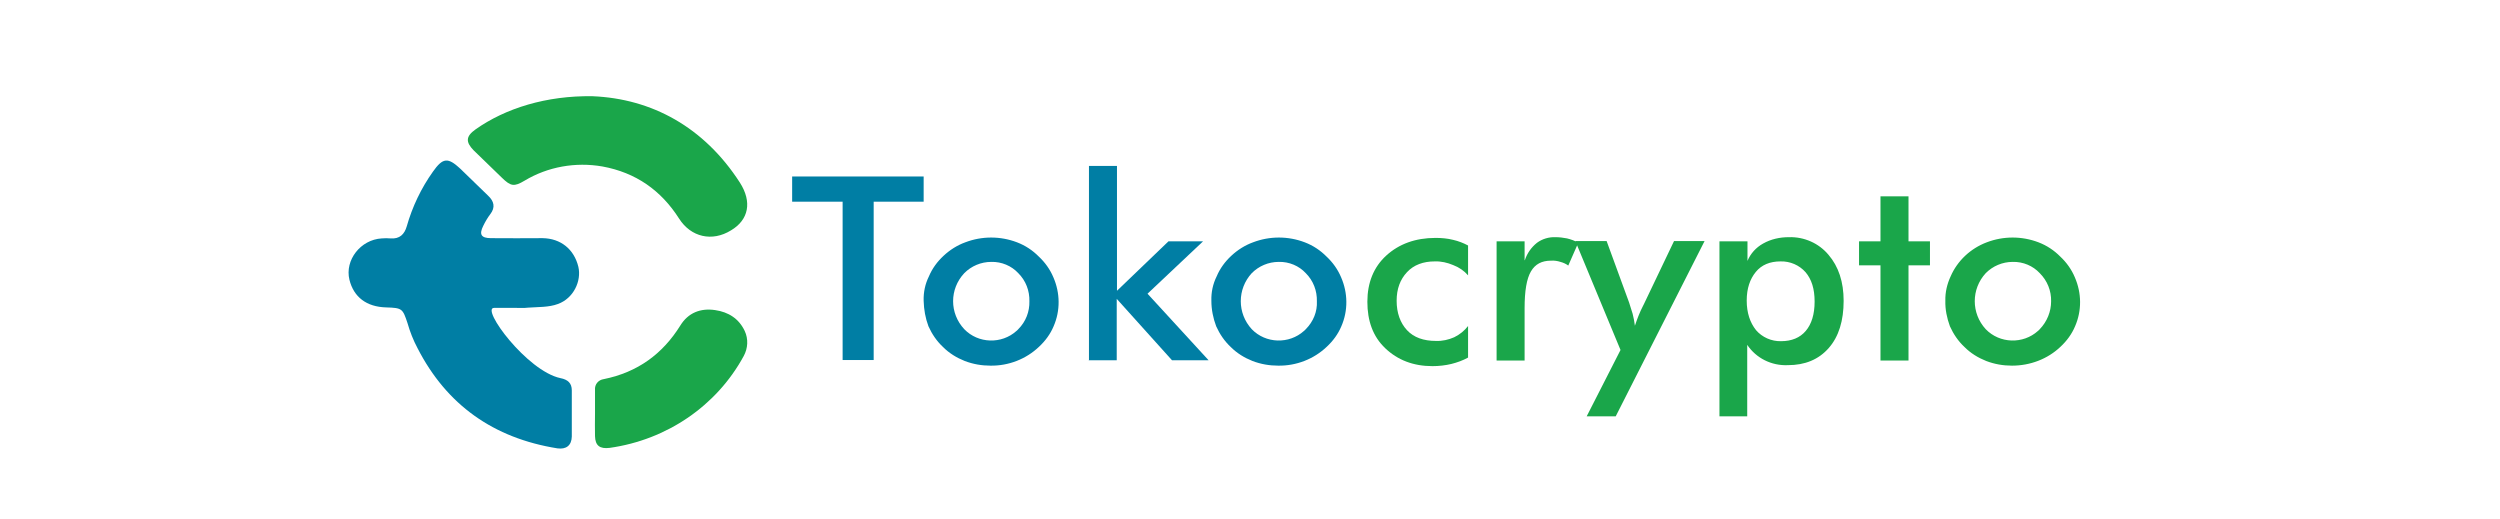 <svg width="207" height="43" viewBox="0 0 207 43" fill="none" xmlns="http://www.w3.org/2000/svg">
<path d="M42.789 25.494H40.908C39.78 25.494 43.625 30.722 46.404 31.309C47.031 31.431 47.345 31.735 47.345 32.322V36.152C47.324 36.881 46.885 37.226 46.154 37.124C40.845 36.273 36.979 33.518 34.576 28.837C34.221 28.169 33.949 27.48 33.74 26.75C33.343 25.555 33.301 25.494 31.984 25.454C30.354 25.413 29.288 24.603 28.933 23.164C28.536 21.543 29.853 19.841 31.608 19.74C31.859 19.719 32.089 19.719 32.34 19.74C33.092 19.8 33.489 19.395 33.677 18.747C34.137 17.126 34.868 15.586 35.851 14.208C36.666 13.053 37.084 13.013 38.108 13.965C38.881 14.694 39.633 15.464 40.407 16.194C40.908 16.66 41.033 17.166 40.595 17.734C40.365 18.038 40.177 18.362 40.01 18.706C39.654 19.416 39.842 19.719 40.657 19.719C42.078 19.74 43.479 19.719 44.921 19.719C46.425 19.74 47.533 20.631 47.888 22.09C48.16 23.265 47.491 24.704 46.196 25.17C45.443 25.454 44.544 25.413 43.709 25.474C43.416 25.514 43.102 25.494 42.789 25.494Z" fill="#007EA4"/>
<path d="M49.059 7.967C53.97 8.17 58.296 10.52 61.263 15.12C62.287 16.721 61.995 18.2 60.532 19.071C58.965 20.043 57.209 19.638 56.227 18.098C54.743 15.768 52.653 14.289 49.874 13.783C47.658 13.398 45.359 13.803 43.437 14.958C42.559 15.485 42.287 15.424 41.556 14.714L39.215 12.445C38.547 11.756 38.567 11.29 39.362 10.723C41.849 8.96 45.255 7.906 49.059 7.967ZM49.267 34.227V32.282C49.226 31.836 49.539 31.451 49.999 31.39C52.799 30.823 54.868 29.303 56.331 26.953C56.979 25.899 58.003 25.494 59.215 25.676C60.323 25.838 61.18 26.385 61.66 27.398C61.974 28.067 61.932 28.837 61.577 29.485C59.341 33.599 55.224 36.415 50.48 37.084C49.665 37.185 49.288 36.901 49.267 36.111C49.247 35.503 49.267 34.875 49.267 34.227Z" fill="#1AA64A"/>
<path d="M72.34 16.7V29.81H69.769V16.7H65.59V14.613H76.478V16.7H72.34Z" fill="#007EA4"/>
<path d="M76.478 24.906C76.457 24.197 76.603 23.508 76.916 22.88C77.188 22.232 77.606 21.664 78.129 21.178C78.651 20.692 79.257 20.307 79.926 20.064C81.305 19.537 82.831 19.537 84.21 20.064C84.9 20.327 85.506 20.732 86.007 21.239C86.53 21.725 86.948 22.313 87.219 22.961C87.784 24.258 87.805 25.717 87.24 27.014C86.969 27.662 86.551 28.229 86.028 28.715C84.962 29.729 83.52 30.296 82.016 30.276C81.284 30.276 80.574 30.154 79.884 29.891C79.215 29.627 78.588 29.242 78.087 28.736C77.564 28.25 77.167 27.662 76.875 27.014C76.624 26.345 76.498 25.636 76.478 24.906ZM85.234 24.947C85.255 24.076 84.942 23.245 84.314 22.617C83.75 22.009 82.935 21.664 82.078 21.685C81.222 21.685 80.427 22.029 79.842 22.617C78.609 23.934 78.609 25.94 79.842 27.257C80.992 28.452 82.935 28.513 84.168 27.398C84.21 27.358 84.273 27.317 84.314 27.257C84.942 26.629 85.255 25.798 85.234 24.947Z" fill="#007EA4"/>
<path d="M90.166 29.85V13.742H92.486V24.076L96.749 19.983H99.612L95.015 24.319L100.072 29.83H97.042L92.465 24.744V29.83H90.145V29.85H90.166Z" fill="#007EA4"/>
<path d="M100.302 24.906C100.281 24.197 100.428 23.508 100.741 22.88C101.013 22.232 101.431 21.664 101.953 21.178C102.476 20.692 103.082 20.307 103.751 20.064C105.13 19.537 106.655 19.537 108.035 20.064C108.724 20.327 109.33 20.732 109.832 21.239C110.354 21.725 110.772 22.313 111.044 22.961C111.608 24.258 111.629 25.717 111.065 27.014C110.793 27.662 110.375 28.229 109.853 28.715C108.787 29.729 107.345 30.296 105.84 30.276C105.109 30.276 104.398 30.154 103.709 29.891C103.04 29.627 102.413 29.242 101.911 28.736C101.389 28.25 100.992 27.662 100.699 27.014C100.449 26.345 100.302 25.636 100.302 24.906ZM109.038 24.947C109.059 24.076 108.745 23.245 108.118 22.617C107.554 22.009 106.739 21.664 105.882 21.685C105.025 21.685 104.231 22.029 103.646 22.617C102.434 23.934 102.434 25.94 103.646 27.257C104.795 28.452 106.739 28.513 107.972 27.398C108.014 27.358 108.077 27.317 108.118 27.257C108.745 26.629 109.08 25.798 109.038 24.947Z" fill="#007EA4"/>
<path d="M121.556 22.799C121.222 22.414 120.804 22.13 120.323 21.948C119.842 21.745 119.32 21.624 118.797 21.644C117.857 21.644 117.063 21.928 116.499 22.536C115.934 23.143 115.642 23.913 115.642 24.906C115.642 25.899 115.934 26.73 116.499 27.338C117.063 27.946 117.878 28.229 118.902 28.229C119.424 28.25 119.947 28.128 120.407 27.925C120.866 27.703 121.263 27.378 121.556 26.993V29.607C121.117 29.85 120.657 30.012 120.177 30.134C119.675 30.256 119.132 30.316 118.609 30.316C117.021 30.316 115.725 29.81 114.701 28.837C113.677 27.865 113.218 26.568 113.218 24.987C113.218 23.407 113.74 22.11 114.785 21.158C115.83 20.206 117.188 19.699 118.86 19.699C119.362 19.699 119.842 19.739 120.323 19.861C120.762 19.962 121.18 20.125 121.556 20.327V22.799ZM126.258 21.543C126.446 20.976 126.781 20.489 127.261 20.104C127.7 19.78 128.244 19.618 128.787 19.638C129.121 19.638 129.435 19.679 129.748 19.739C130.083 19.82 130.396 19.942 130.689 20.084L129.853 21.989C129.665 21.847 129.435 21.745 129.205 21.685C128.954 21.604 128.682 21.563 128.432 21.583C127.658 21.583 127.115 21.867 126.76 22.475C126.405 23.083 126.237 24.096 126.237 25.514V29.85H123.918V19.983H126.237V21.543H126.258Z" fill="#1AA64A"/>
<path d="M133.782 34.47H131.378L134.179 28.979L130.438 19.962H133.029L134.889 25.048L135.182 25.98C135.266 26.304 135.328 26.629 135.37 26.973C135.558 26.406 135.767 25.859 136.039 25.332L136.102 25.21L138.609 19.962H141.138L133.782 34.47ZM142.371 34.47V19.983H144.691V21.604C144.942 20.996 145.401 20.489 145.987 20.165C146.634 19.8 147.366 19.638 148.118 19.638C149.393 19.598 150.605 20.145 151.399 21.097C152.235 22.07 152.653 23.346 152.653 24.906C152.653 26.548 152.256 27.865 151.42 28.817C150.584 29.769 149.456 30.235 148.035 30.235C146.676 30.296 145.401 29.648 144.67 28.553V34.47H142.371ZM144.628 24.886C144.628 25.899 144.9 26.71 145.401 27.338C145.903 27.925 146.676 28.27 147.47 28.25C148.348 28.25 149.038 27.966 149.518 27.399C149.999 26.831 150.25 26.021 150.25 24.967C150.25 23.913 149.999 23.123 149.498 22.536C148.975 21.948 148.223 21.624 147.429 21.644C146.551 21.644 145.861 21.928 145.381 22.515C144.9 23.103 144.628 23.873 144.628 24.886ZM155.704 29.85V21.968H153.928V19.983H155.704V16.255H158.024V19.983H159.801V21.968H158.024V29.85H155.704ZM161.075 24.906C161.055 24.197 161.222 23.508 161.514 22.88C162.079 21.583 163.165 20.57 164.503 20.064C165.882 19.537 167.408 19.537 168.787 20.064C169.477 20.327 170.083 20.732 170.584 21.239C171.107 21.725 171.525 22.313 171.796 22.961C172.361 24.258 172.382 25.717 171.817 27.014C171.546 27.662 171.128 28.229 170.605 28.716C169.539 29.729 168.097 30.276 166.593 30.276C165.861 30.276 165.151 30.154 164.461 29.891C163.792 29.627 163.165 29.242 162.664 28.736C162.141 28.25 161.744 27.662 161.452 27.014C161.201 26.325 161.055 25.616 161.075 24.906ZM169.832 24.947C169.853 24.076 169.518 23.245 168.892 22.617C168.327 22.009 167.512 21.664 166.655 21.685C165.799 21.685 165.004 22.029 164.419 22.617C163.207 23.934 163.207 25.94 164.419 27.257C165.569 28.452 167.512 28.513 168.745 27.399C168.787 27.358 168.85 27.317 168.892 27.257C169.498 26.629 169.832 25.798 169.832 24.947Z" fill="#1AA64A"/>
</svg>
